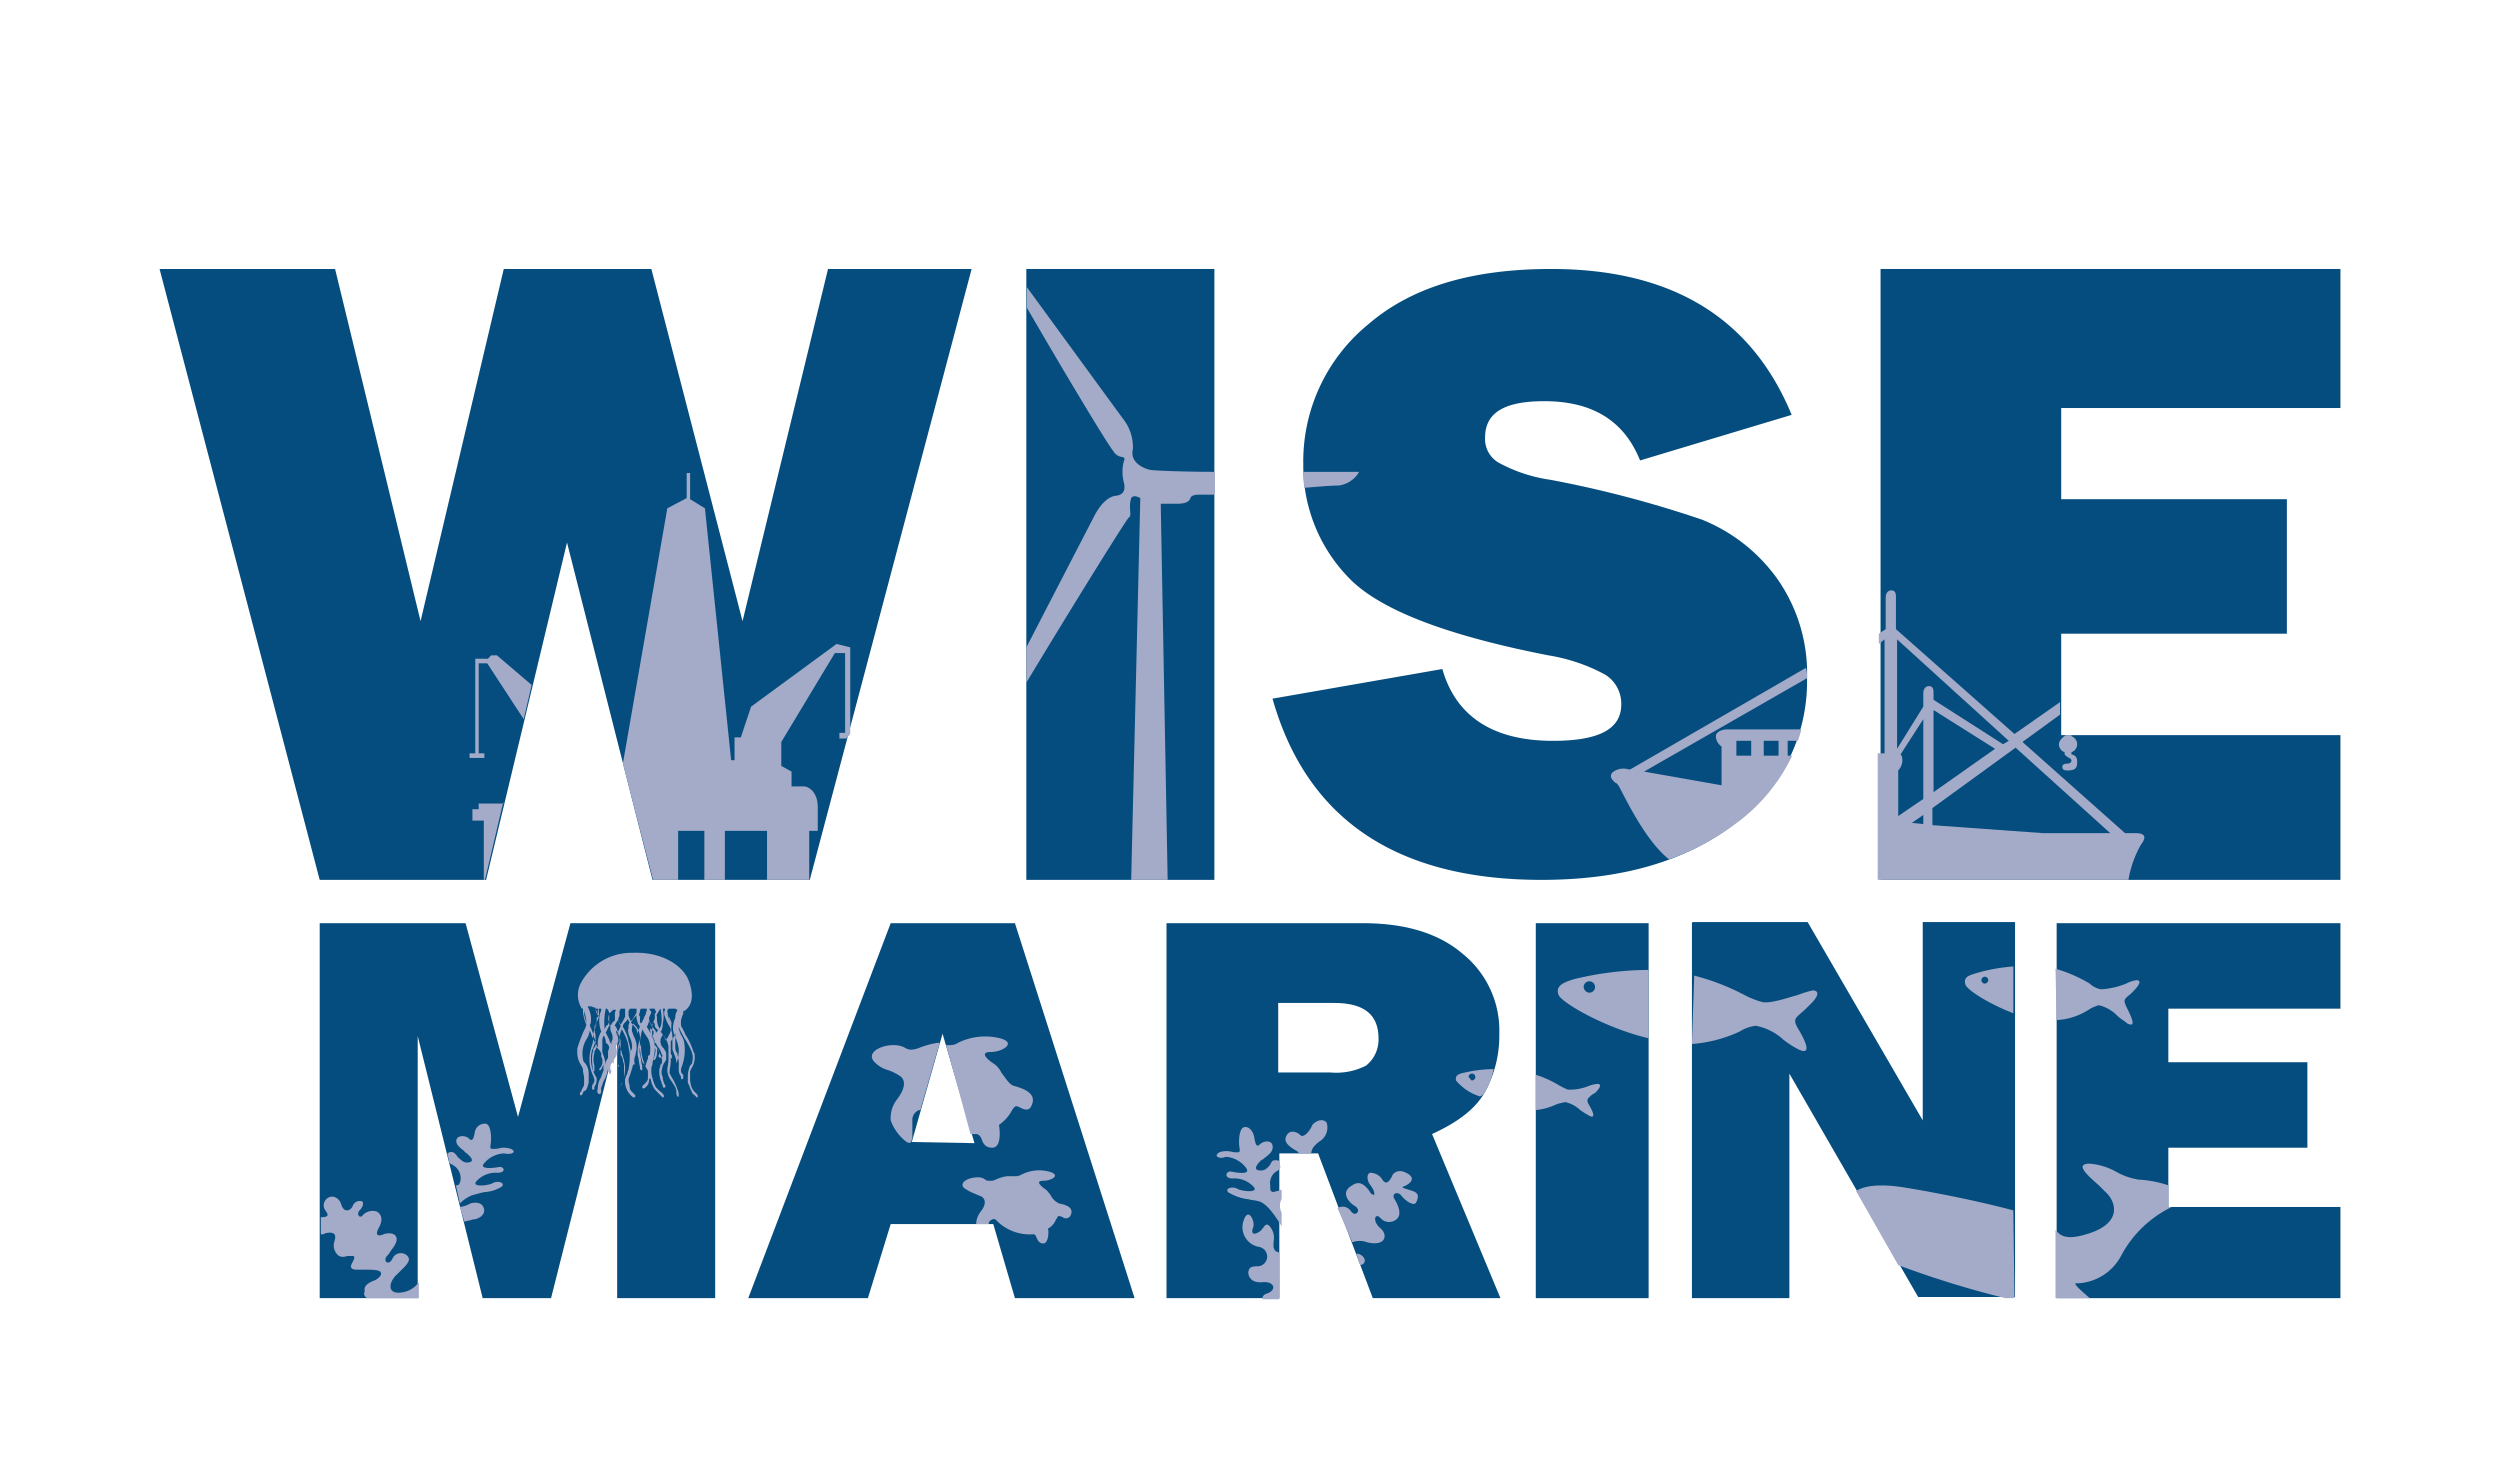 <svg id="Layer_1" data-name="Layer 1" xmlns="http://www.w3.org/2000/svg" viewBox="0 0 219.35 129.4"><defs><style>.wise-m-cls-1,.wise-m-cls-2{fill:#054d7f;}.wise-m-cls-2,.wise-m-cls-3{fill-rule:evenodd;}.wise-m-cls-3{fill:#a3abc8;}</style></defs><path class="wise-m-cls-1" d="M205.35,81v7.5h-15.1v4.7h12.2v7.5h-12.2v5.2h15.1v8h-24.9V81Z"/><path class="wise-m-cls-2" d="M76.15,113.9l2-6.5h9l1.9,6.5h10.5L89.05,81H78.15l-12.5,32.9ZM80,100.2l2.7-9.5,1.4,4.8,1.4,4.8-5.5-.1Z"/><path class="wise-m-cls-1" d="M28.05,113.9V81h12.8l4.6,17,4.6-17h12.7v32.9h-8.6v-23l-5.8,23h-6l-5.7-23v23Z"/><path class="wise-m-cls-1" d="M144.65,113.9h-9.9V81h9.9Z"/><path class="wise-m-cls-2" d="M130.35,95.7a10.27,10.27,0,0,0,1.2-5,8.65,8.65,0,0,0-3.2-7c-2.1-1.8-5-2.7-8.8-2.7h-17.2v32.9h9.9V101.2h3.4l4.8,12.7h11.2l-6-14.4C128.05,98.4,129.55,97.2,130.35,95.7Zm-10.5-2.2a5.73,5.73,0,0,1-3.1.6h-4.6V88h4.9c2.6,0,3.9,1,3.9,3.1A2.9,2.9,0,0,1,119.85,93.5Z"/><path class="wise-m-cls-1" d="M148.45,81v32.9H157V94.2l11.3,19.6h8.5V80.9h-8.1V98.3l-10.1-17.4h-10.1Z"/><path class="wise-m-cls-3" d="M86.75,107.4c0-.2.1-.3.3-.4s.3,0,.4.1h0a4.06,4.06,0,0,0,3.1,1.2h.1c.2,0,.2.1.3.3s.2.5.6.5.5-.9.4-1.3a1.56,1.56,0,0,0,.7-.8c.1-.1.1-.2.2-.3a.76.76,0,0,1,.4.1.45.45,0,0,0,.7-.2c.3-.7-.5-.9-1-1a1.55,1.55,0,0,1-.8-.8h0c-.2-.2-.3-.4-.5-.5-.4-.3-.8-.7-.1-.7s1.6-.5.5-.8a3.38,3.38,0,0,0-2.5.3,1.09,1.09,0,0,1-.5.1h-.7a4.05,4.05,0,0,0-1,.3h0a.9.9,0,0,1-.5.1c-.2,0-.3,0-.4-.1a1,1,0,0,0-.7-.2c-.7,0-1.6.4-1.2.9a3.6,3.6,0,0,0,.9.5c.2.1.5.2.7.3.4.3.3.8-.1,1.3a1.82,1.82,0,0,0-.4,1.1Z"/><path class="wise-m-cls-3" d="M80.05,99.8l-.1.4h0c-.1.1-.2.1-.4,0a4.09,4.09,0,0,1-1.4-1.9,2.71,2.71,0,0,1,.6-1.9c.6-.8.8-1.6.2-2a4.61,4.61,0,0,0-1-.5,2.64,2.64,0,0,1-1.3-.8c-.6-.8.7-1.4,1.7-1.4a2.15,2.15,0,0,1,1,.2,1.07,1.07,0,0,0,.6.2,2.35,2.35,0,0,0,.8-.2h0a7.54,7.54,0,0,1,1.5-.4h.2l-1.7,5.9a.37.37,0,0,0-.3.1.91.91,0,0,0-.4.8v1.5Zm5.1-.3h.5c.2,0,.4.2.5.5s.3.7.9.7c.8,0,.7-1.4.6-2a3.64,3.64,0,0,0,1.1-1.2,1.38,1.38,0,0,1,.3-.4c.1-.1.3,0,.5.1.4.2.8.3,1-.3.4-1-.8-1.4-1.5-1.6-.5-.1-.8-.7-1.2-1.2h0a1.9,1.9,0,0,0-.7-.8c-.6-.4-1.2-1-.2-1s2.3-.8.8-1.2a5.39,5.39,0,0,0-3.7.4,1.23,1.23,0,0,1-.7.2H83l1.1,3.9Z"/><path class="wise-m-cls-3" d="M39.45,102.1l-.2-.9c.1,0,.1-.1.2-.1.3-.1.5.1.7.4h0c.2.2.5.5.8.5.7,0,.5-.4,0-.8-.1-.1-.2-.1-.2-.2-.4-.3-.8-.6-.7-1s.8-.4,1.1-.1.4,0,.5-.5a.89.89,0,0,1,1-.8c.4.1.5,1.1.4,1.8-.1.5.1.4.4.4s.4-.1.7-.1c.8,0,1,.3.9.4s-.3.2-.8.1a2.42,2.42,0,0,0-1.8.9c-.4.5.8.4,1.3.3s.7.5-.1.5a2.27,2.27,0,0,0-1.9.8c-.3.5,1.2.3,1.5.1s1.1-.1.8.3a3.27,3.27,0,0,1-1.6.5c-.4.1-.8.2-1.1.3a3,3,0,0,0-1,.7L40,104c.2,0,.3,0,.4-.4a1.33,1.33,0,0,0-.7-1.4C39.55,102.1,39.55,102.1,39.45,102.1Zm1.3,5.1c.2-.1.5-.1.7-.2.5,0,1.2-.4,1-1s-.9-.5-1.2-.4a2.39,2.39,0,0,1-.9.3Z"/><path class="wise-m-cls-3" d="M32.25,113.9h4.5v-1.4a2.2,2.2,0,0,1-1.5.9c-1.4.2-1.1-1-.4-1.6l.1-.1h0c.6-.6,1.2-1.1.8-1.5a.8.8,0,0,0-1.3.2c-.3.7-.9.3-.5-.2a1.38,1.38,0,0,0,.3-.4c.3-.4.7-.9.5-1.3s-.9-.3-1.1-.2-.9.3-.4-.6,0-1.3-.2-1.4a1.18,1.18,0,0,0-1.2.3c-.3.4-.6-.1-.3-.4s.4-.7.2-.8a.66.66,0,0,0-.8.4c-.2.5-.8.6-1-.1s-.9-.9-1.3-.5a.74.74,0,0,0-.1,1c.3.4.3.6-.4.6v1.5a.6.6,0,0,0,.4-.1c1-.2.9.3.8.7a1.13,1.13,0,0,0,.4,1.3.85.85,0,0,0,.7,0H31c.2.1,0,.4-.1.6s-.3.6.4.6h.5c1.1,0,1.8,0,1.6.5a1.28,1.28,0,0,1-.7.5c-.4.2-.8.4-.7.9A.42.42,0,0,0,32.25,113.9Z"/><path class="wise-m-cls-3" d="M54.25,95.5a6.13,6.13,0,0,0,.4-.6,5,5,0,0,0,.2-1.2,3.92,3.92,0,0,0-.3-1.3v-.1h0a.35.35,0,0,0-.1-.2c0-.1-.1-.4-.1-.5a1.8,1.8,0,0,1,.1-1c0-.1.1-.2.1-.3a5.36,5.36,0,0,1,.5,1.1c.1.3.1.6.2,1a6.15,6.15,0,0,1-.1,1.4c0,.1-.1.2-.1.4a1.69,1.69,0,0,0-.2.5,1.64,1.64,0,0,0,.2,1,1.76,1.76,0,0,0,.4.5.31.31,0,0,0,.2.1l.1-.1c0-.1,0-.1-.2-.3s-.3-.3-.3-.5-.1-.4-.1-.6a.76.76,0,0,1,.1-.4c.1-.3.2-.6.3-1h.1c.1,0,0-.1,0-.3a1.09,1.09,0,0,1,.1-.5,4.33,4.33,0,0,1,.1-.5,2,2,0,0,0-.2-1.1c-.1-.2-.1-.3-.2-.5a1.48,1.48,0,0,1,.1-.7l.1.1c.2.2.3.3.3.4a1.45,1.45,0,0,1,.2.7.9.9,0,0,1-.1.5,3.75,3.75,0,0,0-.1,1.1,2,2,0,0,1,.1.5,4.33,4.33,0,0,0,.1.5c0,.2,0,.2.1.3h.1v-.4a2,2,0,0,1-.1-.5,4.33,4.33,0,0,0-.1-.5,1.34,1.34,0,0,1,.1-.9v.2a4.36,4.36,0,0,0,.4,1.8c.1.2.2.3.2.4v.6c0,.2-.1.3-.3.5s-.2.2-.2.3a.1.1,0,0,0,.1.1.31.31,0,0,0,.2-.1.86.86,0,0,0,.3-.6c0-.1,0-.1.1-.2.1.2.1.5.2.6.1.3.2.4.6.8l.3.3a.1.1,0,0,0,.1-.1c0-.1,0-.2-.4-.5l-.3-.3a3.39,3.39,0,0,1-.3-.8,2,2,0,0,1-.1-.7.9.9,0,0,1,.1-.5h0v-.1c0-.1,0-.1.1-.4h0c.2-.6.2-.8.1-1a2.28,2.28,0,0,0-.3-1.1,5.74,5.74,0,0,0-.4-.7,1.42,1.42,0,0,0,.2-.6v.1l.3.6a1.63,1.63,0,0,0,0,.7,1.45,1.45,0,0,1,.2.7,4.12,4.12,0,0,1-.1,1.2c0,.1-.1.2,0,.2h.1a1.17,1.17,0,0,0,.2-.7V92a.35.35,0,0,1,.1.2c.3.5.4.8.3,1.1a.1.1,0,0,1-.1.1c0,.1-.1.1,0,.1h0c0,.1-.1.2-.1.4a2.2,2.2,0,0,0,.1.8c0,.1.1.2.1.3s.1.2.1.3.1.2.2.1a.14.14,0,0,0,0-.2,1.45,1.45,0,0,1-.2-.7.9.9,0,0,1-.1-.5,1.85,1.85,0,0,1,.2-.7c.2-.3.2-.3.2-.4v-.5c0-.1-.1-.2-.2-.4a.83.83,0,0,1-.3-.7c0-.2.1-.3.2-.5a1.87,1.87,0,0,1,.5,1V93c0,.3-.1.7-.1.9a1.62,1.62,0,0,0,.4,1c.1.2.2.3.3.5s.1.4.1.5,0,.2.1.3.1,0,.1-.1a1.09,1.09,0,0,0-.1-.5,6.31,6.31,0,0,0-.4-.9c-.2-.3-.2-.4-.3-.5V94c0-.1.1-.6.1-.9v-.3h0c.1.1.1.1.1,0v-.2a.35.35,0,0,1-.1-.2v-1a1.44,1.44,0,0,1,.2-.3,1.69,1.69,0,0,0,.2-.5v1.3a.76.76,0,0,0,.1.4.37.37,0,0,1,.1.3,2.79,2.79,0,0,1,.1,1v.1a1.27,1.27,0,0,0,.1.6.37.37,0,0,1,.1.3.1.1,0,0,0,.1.1l.1-.1v-.2c0-.1,0-.1-.1-.2s-.1-.2-.1-.3,0-.1.1-.4a4.13,4.13,0,0,0,.2-1.9,1.6,1.6,0,0,0-.3-.8,3.93,3.93,0,0,1-.2-.6v-.1a9.32,9.32,0,0,0,.7,1.3c.5.9.6,1.2.5,1.7,0,.1,0,.2-.2.4a2.39,2.39,0,0,0-.2.9v.4a.6.6,0,0,0,.1.4,4.88,4.88,0,0,0,.3.7c0,.1.1.1.2.2l.2.2c.1,0,.1-.2,0-.3l-.2-.2a1.33,1.33,0,0,1-.3-.5,4.33,4.33,0,0,1-.1-.5v-.7c0-.2.1-.3.2-.5a1.8,1.8,0,0,0,.2-1,.37.37,0,0,0-.1-.3,5.6,5.6,0,0,0-.7-1.5,5.56,5.56,0,0,0-.4-.8v-.2a1.27,1.27,0,0,1,.1-.6c0-.1.1-.2.1-.3v-.2h.1c.6-.4.9-1.2.4-2.6s-2.4-2.6-4.9-2.5a5.05,5.05,0,0,0-4.5,2.5,2.27,2.27,0,0,0,0,2.4h0c.1,0,.1,0,.1-.1h0v.4a3.63,3.63,0,0,0,.3,1.1,1.69,1.69,0,0,1-.2.5,12.69,12.69,0,0,0-.6,1.6v.4a1.93,1.93,0,0,0,.3,1c.1.2.2.3.2.5s.1.5.1.7v.5c0,.2-.1.3-.2.5a.35.35,0,0,1-.1.2c-.1.1-.1.3,0,.3s.1,0,.2-.2a.22.22,0,0,1,.2-.2c.2-.2.2-.4.3-.7v-.8a1.4,1.4,0,0,0-.3-.9c-.2-.2-.2-.3-.2-.4a2.38,2.38,0,0,1,.3-1.7,2,2,0,0,0,.3-.8c.2.5.2.6.3.7a1.76,1.76,0,0,1-.1.6,4.5,4.5,0,0,0-.2.8,3.31,3.31,0,0,0,.3,1.9c.1.3.1.3.1.4s0,.1-.1.3a.31.31,0,0,0-.1.2v.2c0,.1,0,.1.1.1s.1,0,.1-.1a.37.37,0,0,1,.1-.3,1.27,1.27,0,0,0,.1-.6c0-.1-.1-.1-.1-.2a2.82,2.82,0,0,1-.4-1.5,2.17,2.17,0,0,1,.2-1c.2-.5.2-.6.1-.8a4.88,4.88,0,0,0-.4-1.1c0-.1.1-.2.1-.4a2.15,2.15,0,0,0-.2-1.1l-.1-.2h.3c.1,0,.2.1.3.1s.1,0,.1.1a.31.31,0,0,0,.1.2,1.06,1.06,0,0,0,.2.5c0,.1-.1.2-.1.3a1.58,1.58,0,0,0-.2,1.3v.9c0,.1,0,.1-.1.2s-.1.2-.1.3a2.22,2.22,0,0,0-.1.9c0,.2.1.9.1.9h.1v-.5a2,2,0,0,1,0-1.1.37.37,0,0,1,.1-.3c.1-.2.1-.2.1-.3,0,.1.1.2.2.3a1.44,1.44,0,0,1,.2.3v.2a.49.49,0,0,0,.1.3V93a.84.84,0,0,1-.2.7c-.1.1-.1.2,0,.2a.1.1,0,0,0,.1-.1c.1-.1.1-.2.2-.4v.5c0,.1-.1.2-.2.6a1.9,1.9,0,0,0-.3.9c0,.2-.1.4,0,.5s.1.1.2.1a.44.44,0,0,0,.1-.3.75.75,0,0,1,.1-.5,1.69,1.69,0,0,1,.2-.5,2.65,2.65,0,0,0,.3-1v.2c0,.1,0,.1.2.4h0l.1-.3c-.1-.2-.1-.2-.1-.3a.65.65,0,0,1,.2-.5.1.1,0,0,0,.1.1h0v-.2h0V93c.1-.1.1-.2.2-.3a1.1,1.1,0,0,0,0-.8v-.1c.1-.2.1-.3.2-.4a1.49,1.49,0,0,0-.1-.6.76.76,0,0,1-.1-.4,1.33,1.33,0,0,1,.3.7v.3c0,.1,0,.1-.1.3a5.64,5.64,0,0,0-.1.7v.1l.3-1.4v1.4a.31.31,0,0,0,.1.2h0a.77.77,0,0,1,.1.3v.1h0a.9.9,0,0,1,.1.5v.7a1.55,1.55,0,0,1-.2.8.1.1,0,0,1-.1.1l-.2.3Zm0-1.9h0c.1,0,.1-.1,0-.2h0Zm-1.7-4.7v-.4h.2a.6.6,0,0,1-.1.4,2.79,2.79,0,0,0,.1,1.6c0,.1-.1.1-.1.2a2.54,2.54,0,0,0-.2.7v.5a.35.35,0,0,1-.1-.2c-.2-.2-.2-.4-.3-.5h0v-.3h0a1.23,1.23,0,0,1,.2-.7,1.7,1.7,0,0,0,.1-.7v-.2A.4.4,0,0,0,52.55,88.9Zm.5,1.4a5.74,5.74,0,0,1,.1-1.8h.1a.76.76,0,0,1,.2.4V89a.85.85,0,0,0,0,.7h0a.35.35,0,0,0-.1.2C53.15,90,53.15,90.1,53.05,90.3Zm.5-1.7Zm.2.1v-.1h.3a.9.9,0,0,0-.1.5v.4a.1.1,0,0,1-.1.1c-.2.2-.2.3-.3.4a.1.1,0,0,0-.1-.1v-.3h0v-.7C53.65,88.8,53.65,88.7,53.75,88.7Zm.6,0a.35.35,0,0,0,.1-.2h.4v.7l-.2.4c-.1.1-.1.2-.2.3-.2-.3-.2-.4-.2-.5s.1-.2.1-.3Zm.9-.2h.6v.3c0,.1-.1.2-.2.4a1.38,1.38,0,0,1-.3.4c0-.1-.1-.1-.1-.2s-.1-.2-.1-.3h0v-.3c0-.2.1-.2.1-.3Zm.9.3a.37.37,0,0,1,.1-.3h.5v.1c0,.1-.1.3-.1.4s-.1.1-.1.2a3.33,3.33,0,0,1-.3.6l-.1-.1v-.5C56.05,89.1,56.05,89,56.15,88.8Zm.8-.3h.5c0,.1.1.2.1.3s-.1.1-.1.2v.4a1.42,1.42,0,0,0-.2.6.91.91,0,0,1-.3-.7c.1-.3.2-.4.2-.5C57,88.6,57,88.6,57,88.5Zm.6.1Zm.2.2c.1-.1.1-.2.2-.3h0a4.48,4.48,0,0,1,.1,1.1,1.45,1.45,0,0,1-.2.7v-.1c0-.1-.1-.1-.1-.2a1.72,1.72,0,0,1-.1-.8C57.55,89.1,57.65,89,57.75,88.8Zm.8-.2a.1.1,0,0,0,.1-.1h.6a.1.1,0,0,1,.1.1h.1l-.1.2a1.09,1.09,0,0,0-.1.5,2.31,2.31,0,0,0-.2.9,1.72,1.72,0,0,0,.2.8,3.81,3.81,0,0,1,.3,1,3.18,3.18,0,0,1-.2,1.3,1.88,1.88,0,0,0-.2-.8c0-.1-.1-.2-.1-.3A.31.31,0,0,1,59,92v-.8a2.2,2.2,0,0,0-.1-.8v-.5c0-.1-.1-.2-.2-.5A2.81,2.81,0,0,1,58.55,88.6Zm-7.1,1.1v-.1a5.07,5.07,0,0,0-.2-.9h0V89A4.08,4.08,0,0,0,51.45,89.7Zm1-1.2h-.2v.1a1.69,1.69,0,0,0,.2.5v-.5C52.55,88.6,52.55,88.6,52.45,88.5Zm-.1,1v.1c-.1.3-.2.4-.2.6v.3c0-.1.1-.2.1-.4A1.27,1.27,0,0,0,52.35,89.5Zm.6,1.4a.9.9,0,0,0-.1.5V92a1.08,1.08,0,0,0,.1.6,3.71,3.71,0,0,1,.2.9h0v-.3c0-.1.1-.2.2-.4v-.5c0-.1.1-.3.1-.4a.54.54,0,0,0-.3-.4A1.07,1.07,0,0,0,53,90.9Zm.7.7a.76.76,0,0,1-.2-.4l-.3-.6.3-.6h0v-.1a.1.1,0,0,0,.1.1h0v.2a.76.76,0,0,0,.1.4,1.09,1.09,0,0,1,.1.5c0,.1,0,.1-.1.3Zm-.1.8v0Zm.6-1.6c0-.2.1-.3.2-.5a.35.35,0,0,1,.1-.2V90a1.69,1.69,0,0,1-.2-.5l-.1.1c-.1.2-.2.3-.2.4h0c.2.2.2.4.3.6C54.05,90.7,54.15,90.7,54.15,90.8Zm.5-.7a3.49,3.49,0,0,1,.5,1.3,3.59,3.59,0,0,1,.2,1.1v0a.75.75,0,0,1,.1-.5,1.8,1.8,0,0,0-.2-1c0-.1-.1-.2-.1-.3s-.1-.3,0-.5a.75.75,0,0,1,.1-.5h0c-.1-.1-.1-.2-.2-.3h0c0,.1-.1.2-.2.3A.52.52,0,0,0,54.65,90.1Zm.7-.4h0a7.37,7.37,0,0,1,.5.6c0,.1.1.3.1.4a1.42,1.42,0,0,1,.2-.6c-.1-.2-.2-.3-.2-.4a1.48,1.48,0,0,1-.1-.7c0,.1-.1.2-.2.3S55.45,89.6,55.35,89.7Zm1,.6c0,.2-.1.3-.1.5a3.08,3.08,0,0,0-.1,1,4.44,4.44,0,0,0,.2,1.3c0,.1.1.2.2.3s.1.1.1.2a1.85,1.85,0,0,1,.2-.7v-.1c0-.1,0-.2.1-.2s.1-.4.1-.5a2,2,0,0,0-.2-1A5.58,5.58,0,0,1,56.35,90.3Zm1-.7c-.1.2-.1.3-.2.4a3.91,3.91,0,0,1,.4.5v.2h0c0-.1.1-.2.2-.3l-.1-.1h0c-.1-.1-.2-.2-.2-.3v-.2h0C57.35,89.8,57.35,89.7,57.35,89.6Zm.6.9a6.13,6.13,0,0,1,.4.6.35.35,0,0,0,.1.2c0-.1.1-.2.2-.4s.2-.4.2-.5v-.1c0-.1-.1-.2-.2-.4a3.63,3.63,0,0,1-.3-.7.64.64,0,0,1,0-.6v-.1h-.2a2.85,2.85,0,0,1,0,1.3A1.45,1.45,0,0,1,58,90.5Zm.5-1.8v.2c0,.1,0,.1.1.2s.1.4.3.6c0,.1.1.1.1.2,0-.2-.1-.3-.2-.6C58.45,89.1,58.45,89,58.45,88.7Zm-1,2.6v.3c0,.1,0,.1.1.2a1.33,1.33,0,0,1,.3.7.17.17,0,1,0,.2,0,1.69,1.69,0,0,0-.2-.5,1.33,1.33,0,0,1-.3-.5C57.45,91.6,57.35,91.4,57.45,91.3Zm-.4-1.1h0a1.27,1.27,0,0,0,.1.6c0,.1.1.2.1.3V91a1.34,1.34,0,0,0,.1-.5Z"/><path class="wise-m-cls-3" d="M134.75,94.3a9.65,9.65,0,0,1,2,.9,5.9,5.9,0,0,0,.8.4,4.23,4.23,0,0,0,1.8-.3,3.09,3.09,0,0,1,.8-.2c.3,0,.4.2-.2.8-.1,0-.1.1-.2.1-.5.4-.6.5-.3,1s.6,1.2,0,.9a9.22,9.22,0,0,1-.8-.5,2.79,2.79,0,0,0-1.3-.7,4.5,4.5,0,0,0-.8.2,5.64,5.64,0,0,1-1.8.5V94.3Z"/><path class="wise-m-cls-3" d="M136.75,87.3c.3.7,4.1,2.9,7.9,3.8v-6a28.17,28.17,0,0,0-6.5.8C137.15,86.2,136.45,86.5,136.75,87.3Zm2.7-.2a.5.5,0,1,0-.5-.5A.54.54,0,0,0,139.45,87.1Z"/><path class="wise-m-cls-3" d="M183.35,113.9h-3v-6c.4.5.9,1,3,.3,3-1,2.2-2.9,1.4-3.6l-.6-.6c-.9-.8-2.2-1.9-.8-1.9a5.64,5.64,0,0,1,2.3.7,5.91,5.91,0,0,0,2,.7,9.77,9.77,0,0,1,2.6.5v1.9h.3a9.91,9.91,0,0,0-4.4,4.2,4.55,4.55,0,0,1-3.9,2.5C181.75,112.5,182.55,113.2,183.35,113.9Z"/><path class="wise-m-cls-3" d="M180.45,89.5a5.74,5.74,0,0,0,2.8-.9,3.08,3.08,0,0,1,.9-.4,3.27,3.27,0,0,1,1.6.9c.3.3.7.5.9.7.8.4.4-.5,0-1.3s-.3-.8.3-1.3l.2-.2c.8-.8.6-1,.3-1a2.94,2.94,0,0,0-.9.3,6.83,6.83,0,0,1-2.2.5,1.87,1.87,0,0,1-1-.5,12.58,12.58,0,0,0-3-1.3l.1,4.5Z"/><path class="wise-m-cls-3" d="M130.35,95.7a6.19,6.19,0,0,0,.7-1.9,12,12,0,0,0-2.5.3c-.5.1-.9.2-.8.7a4.44,4.44,0,0,0,2.1,1.4A.82.82,0,0,0,130.35,95.7Zm-1.2-.9a.32.32,0,0,0,.3-.3.3.3,0,0,0-.6,0C129,94.6,129.05,94.8,129.15,94.8Z"/><path class="wise-m-cls-3" d="M115.85,100.1c-.3.2-.8.6-.8,1.1H114l-.2-.2c-.9-.5-1.2-.9-.9-1.4s.9-.3,1.2,0,.9-.5,1-.8.9-.8,1.3-.3A1.42,1.42,0,0,1,115.85,100.1Zm-3.6,1.8a.37.37,0,0,0-.3-.1c-.2,0-.3,0-.4.2h0a.35.35,0,0,0-.1.2h0c-.2.2-.4.5-.8.5-.7,0-.5-.4,0-.9.1,0,.1-.1.2-.1l.1-.1c.4-.3.8-.6.7-1.1s-.8-.4-1.1-.1-.4,0-.5-.6-.5-1-.9-.9-.5,1.1-.4,1.8c.1.5-.1.4-.4.4h0c-.2,0-.4-.1-.7-.1-.8,0-.9.3-.9.4s.3.3.8.1a2.39,2.39,0,0,1,1.8,1c.4.6-.8.4-1.3.3s-.7.6.1.6a2.27,2.27,0,0,1,1.9.8c.3.5-1.2.3-1.5.1s-1.1-.1-.8.3a4.38,4.38,0,0,0,1.6.6h0c.2,0,.4.1.6.1a4.33,4.33,0,0,1,.5.1c.7.2,1.4,1.2,2,2.2v-1.2h0a1.26,1.26,0,0,1,0-1.2v-.8a.37.37,0,0,0-.3.1h-.1c-.3.1-.6.2-.6-.3V104a1.22,1.22,0,0,1,.5-1.2.78.78,0,0,0,.4-.4l-.1-.5Zm0,8c-.1,0-.2-.1-.3-.1-.3-.3-.2-.6-.2-.9h0a1.54,1.54,0,0,0-.2-1.1c-.3-.5-.5-.4-.7-.1h0c-.1.1-.2.3-.4.4-.5.3-.7.1-.5-.4s-.4-1.8-.8-.7a1.75,1.75,0,0,0,1.3,2.4.86.86,0,0,1,0,1.7c-.7,0-.8.1-.9.4s.1,1.1,1.2,1,1.3.7.4,1a.51.51,0,0,0-.4.5h1.5v-4.1Zm7.1,1.1c.6-.1.5-.8-.2-1H119Zm-.7-2a1.79,1.79,0,0,1,1.3,0c1.7.4,1.8-.7,1.2-1.2s-.6-1.1-.3-1.1c.1,0,.2.1.3.2h0a1,1,0,0,0,1.2.2c.8-.4.3-1.4,0-1.9s.3-.7.6-.3,1.1,1,1.3.6.3-.8-.3-1-1.1-.3-.8-.4,1.2-.6.4-1.1-1.2-.1-1.3,0a.35.35,0,0,0-.1.2h0c-.2.3-.4.8-.8.4a1.28,1.28,0,0,0-1.1-.7c-.3,0-.4.6,0,1.1s.4,1,.2.8q-.15,0-.3-.3h0c-.3-.4-.8-1-1.5-.5-1.1.6-.3,1.5.2,1.8s.3.7,0,.7c-.1,0-.2-.1-.3-.2h0a.87.87,0,0,0-1.2-.3Z"/><path class="wise-m-cls-3" d="M148.45,91.6a12,12,0,0,0,4.2-1.1,3.39,3.39,0,0,1,1.4-.5,4.92,4.92,0,0,1,2.4,1.2,8,8,0,0,0,1.4.9c1.1.5.6-.7,0-1.7s-.4-1,.5-1.8l.3-.3c1.1-1,.9-1.4.4-1.4a7.91,7.91,0,0,0-1.3.4c-1.1.3-2.5.8-3.2.6a7.72,7.72,0,0,1-1.5-.6,20.2,20.2,0,0,0-4.4-1.7l-.2,6Z"/><path class="wise-m-cls-3" d="M176.65,106.2c-2.6-.7-6.4-1.5-9.5-2-2.4-.4-3.7-.1-4.3.3l3.7,6.5a82.83,82.83,0,0,0,9.4,2.9h.8l-.1-7.7Z"/><path class="wise-m-cls-3" d="M173.35,85.4a15.12,15.12,0,0,1,3.3-.6v4.1c-2.1-.8-4-2-4.2-2.5C172.25,85.7,172.75,85.6,173.35,85.4Zm.8.9a.32.32,0,0,0,.3-.3.3.3,0,1,0-.3.3Z"/><path class="wise-m-cls-1" d="M205.35,23.6V35.8h-24.5v8h19.8V55.6h-19.8v8.9h24.5V77.2H165V23.6Z"/><path class="wise-m-cls-1" d="M136.05,42.1a97,97,0,0,1,13.3,3.5,15,15,0,0,1,6.6,5.2,14.43,14.43,0,0,1,2.6,8.7,15.42,15.42,0,0,1-6.4,12.8c-4.3,3.3-9.9,4.9-16.9,4.9-12.7,0-20.6-5.3-23.6-15.9l14.9-2.6c1.2,4.2,4.5,6.3,9.7,6.3,4,0,6-1,6-3.2a3,3,0,0,0-1.4-2.6,15.59,15.59,0,0,0-5-1.7c-9.2-1.8-15-4.1-17.6-6.9a14.07,14.07,0,0,1-3.9-9.9A15.52,15.52,0,0,1,120,28.5c3.8-3.3,9.1-4.9,16.1-4.9,10.6,0,17.6,4.3,21.1,12.8l-13.3,4c-1.4-3.5-4.2-5.2-8.4-5.2-3.5,0-5.2,1-5.2,3.2a2.4,2.4,0,0,0,1.2,2.2A13.4,13.4,0,0,0,136.05,42.1Z"/><path class="wise-m-cls-1" d="M106.55,77.2H90.05V23.6h16.5Z"/><path class="wise-m-cls-1" d="M57.15,23.6l8,30.9,7.5-30.9h12.6L71.05,77.2H57.25l-7.5-29.6-7.1,29.6H28.05L14,23.6h15.4l7.5,30.9,7.3-30.9Z"/><path class="wise-m-cls-3" d="M164.85,56.5v-.9l.6-.4V52.4c0-.2.1-.6.5-.6s.4.4.4.6v2.8l10.4,9.2,4-2.8v1.1l-3.3,2.4,9,8h.9c.5,0,1.2.1.5,1a9.47,9.47,0,0,0-1.1,3.1h-22V66.1h.6v-10Zm16.4,8h.5v.1a.74.74,0,0,1,0,1.4v.2a.54.54,0,0,1,.5.5v.1h0c0,.4,0,.8-.8.8-.2,0-.5,0-.5-.3s.3-.3.5-.3.5-.3.1-.5h0a1.38,1.38,0,0,1-.4-.3h0V66a.75.75,0,0,1-.5-.7c0-.3.3-.6.6-.8Zm-14.5,1.7.1.1a1.3,1.3,0,0,1-.3,1.3v4l2.2-1.5v-7Zm-.3-.5,2.3-3.7V60.8c0-.2.1-.6.5-.6s.4.4.4.6v.6l6.1,3.9.5-.3-9.8-8.9v9.6Zm8.6,0-5.4-3.4v7.2Zm-7.3,6.5,1-.7v.8Zm11.5.9h5.9l-8.3-7.5-7.3,5.3v1.5Z"/><path class="wise-m-cls-3" d="M158.55,59.5l-14.3,8.2,6.8,1.2V65.5a1.15,1.15,0,0,1-.5-.9c0-.4.6-.6.9-.6h6.6c-.1.4-.2.7-.3,1h-.9v1.3h.4a15.8,15.8,0,0,1-5,6,21.42,21.42,0,0,1-5.8,3.1c-2.1-1.6-4-5.7-4.4-6.4h0a.1.1,0,0,0-.1-.1.22.22,0,0,0-.2-.2c-.2-.2-.6-.5-.3-.9a1.49,1.49,0,0,1,1.4-.3h.2l15.4-8.9A2.77,2.77,0,0,1,158.55,59.5Zm-6.2,5.5h1.3v1.3h-1.3Zm3.7,0h-1.3v1.3h1.3Z"/><path class="wise-m-cls-3" d="M106.55,43.4h-1.2c-.3,0-.8,0-.9.3s-.4.5-1.2.5h-1.4v.4l.6,32.6h-3.2l.8-33.5c-.2-.1-.6-.3-.8,0a2.48,2.48,0,0,0-.1.9c0,.3.1.7-.1.8s-6,9.5-9,14.5V56.8L96,45.3c.3-.6,1-1.7,1.9-1.8s.8-.8.7-1.2a3.65,3.65,0,0,1,0-1.8c.1-.3.1-.3-.1-.4a1,1,0,0,1-.8-.5c-.6-.7-5-8.1-7.6-12.6V25.2l8.4,11.5a4,4,0,0,1,.9,2.7c-.3,1.2,1,1.7,1.4,1.8.2.1,3.4.2,5.8.2v2Z"/><path class="wise-m-cls-3" d="M44.15,70.4l-1.6,6.8h-.1V72h-1V71H42v-.5h2.2Zm2.5-10.3-.7,3-3.2-4.9H42v7.9h.5v.4h-1.3v-.4h.5V57.8h1.1l.3-.3h.5Zm27.6,4.7h-.6v-.5h.5v-7h-.9l-4.7,7.8v2.1l.9.5V69h1.1c.4,0,1.2.5,1.2,1.8v2.1H71v4.3h-3.7V72.9h-3.7v4.3h-1.8V72.9h-2.3v4.3h-2.2L54.65,67l3.9-22.4,1.7-.9V41.5h.3v2.3l1.3.8,2.3,22.1h.3v-2H65l.9-2.7,7.5-5.5,1.2.3v7.6Z"/><path class="wise-m-cls-3" d="M114.45,42.8a7.08,7.08,0,0,1-.1-1.4h4.9a2.41,2.41,0,0,1-1.8,1.2C116.85,42.6,115.65,42.7,114.45,42.8Z"/></svg>